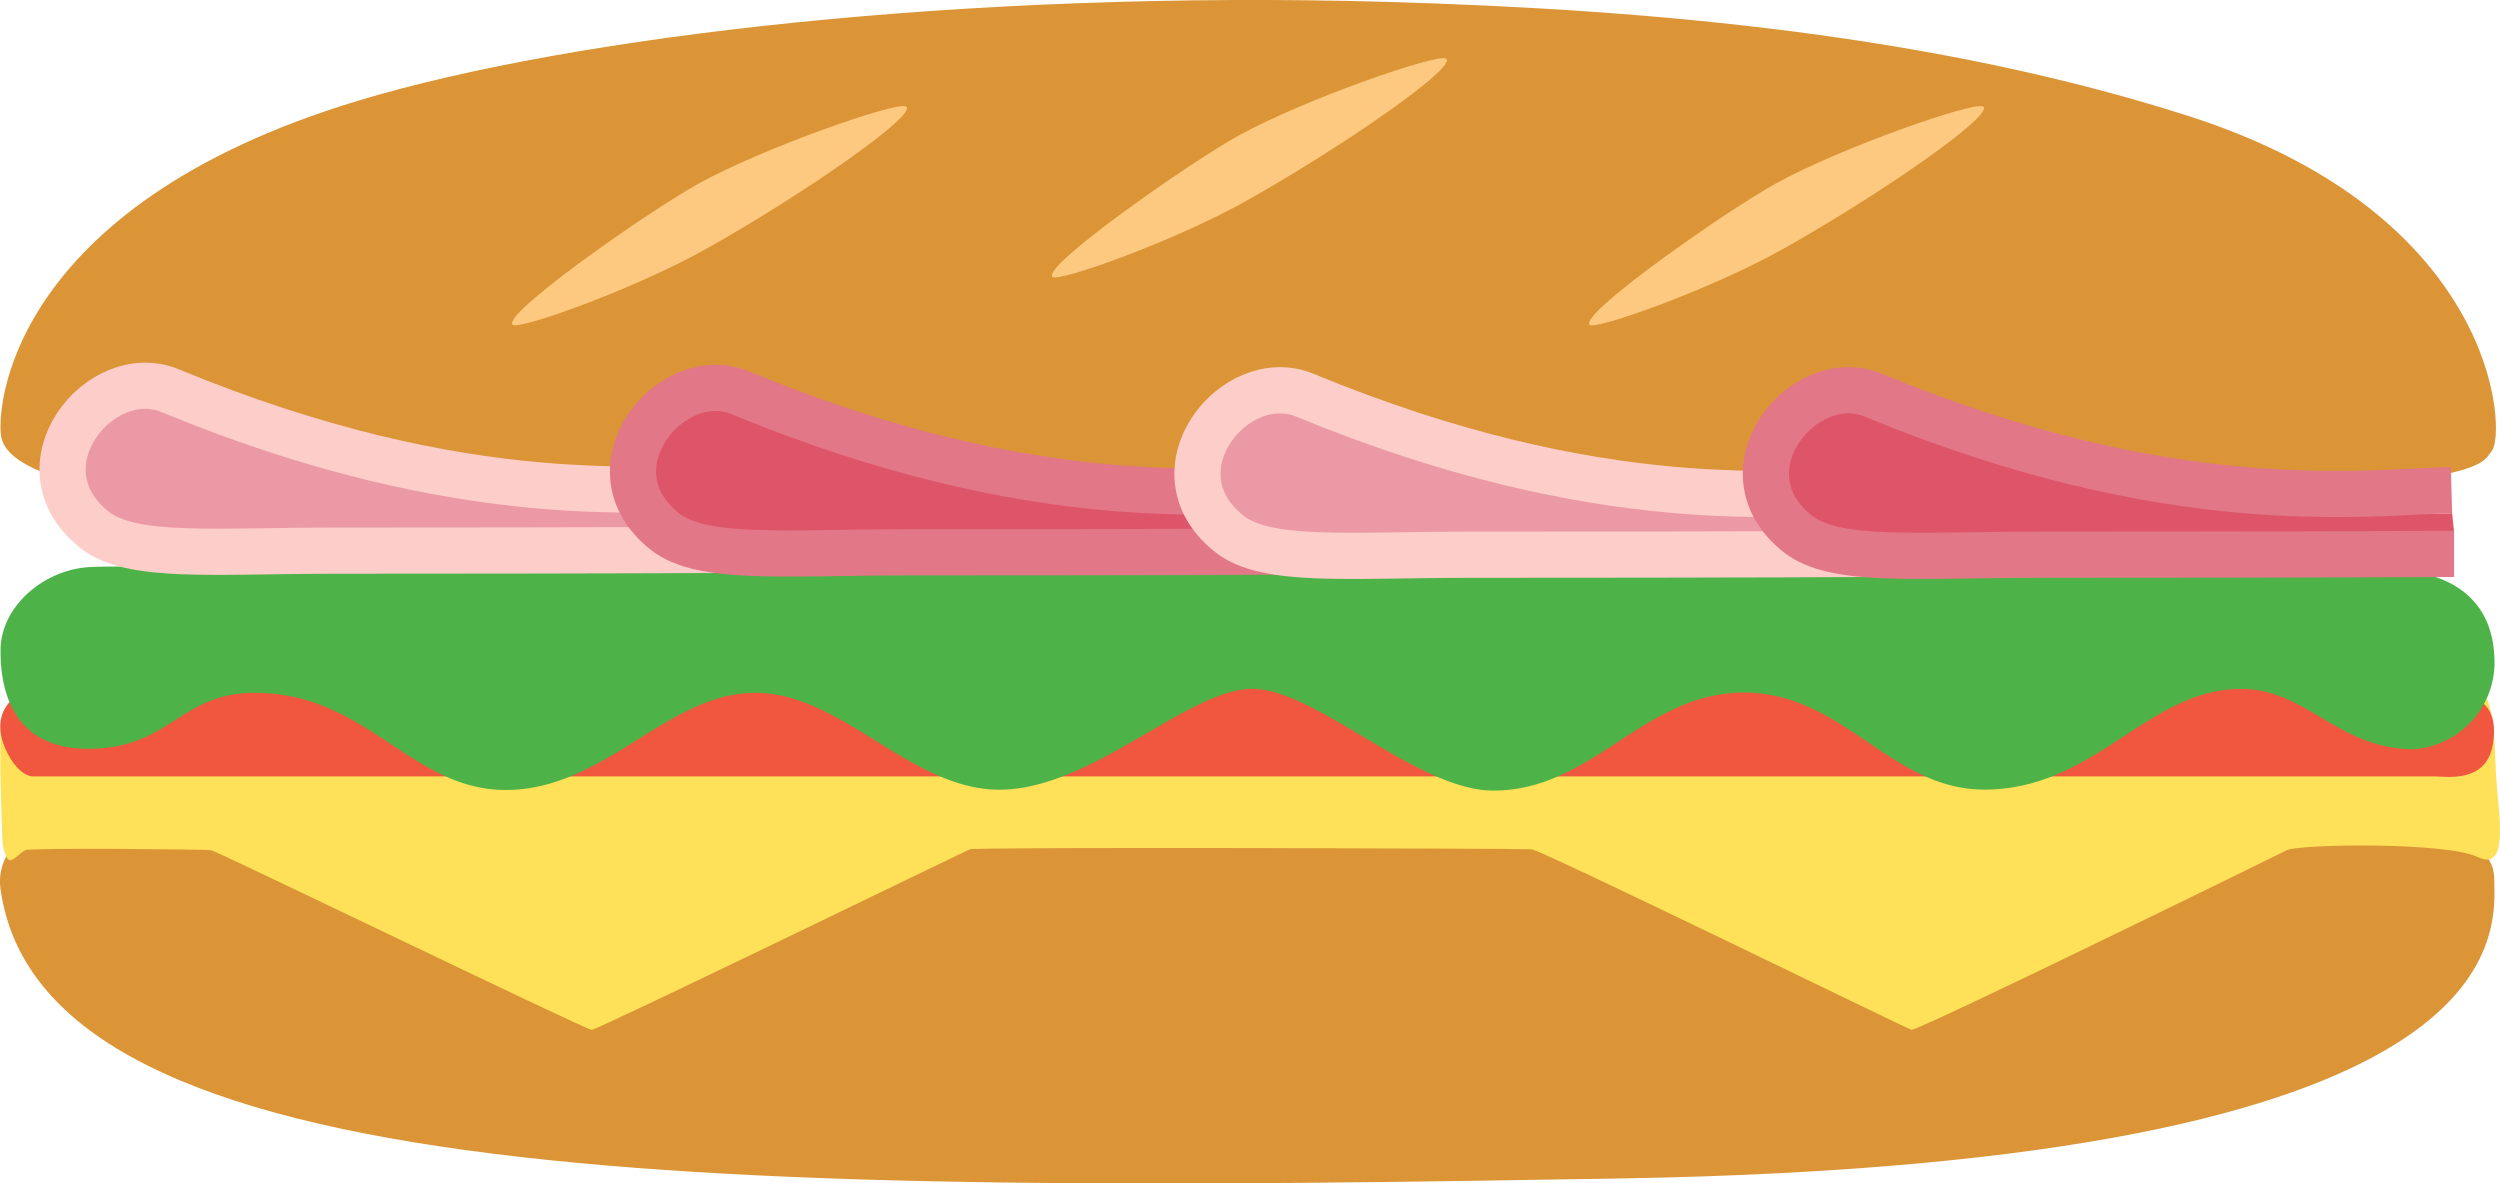 <svg xmlns="http://www.w3.org/2000/svg" viewBox="0 0 324.76 153.74"><defs><style>.cls-1{fill:#db9537;}.cls-2{fill:#fee159;}.cls-3{fill:#f1573f;}.cls-4{fill:#4db248;}.cls-5{fill:#fdc980;}.cls-6{fill:#eb99a5;}.cls-7,.cls-9{fill:none;stroke-miterlimit:10;stroke-width:6px;}.cls-7{stroke:#fdcdc9;}.cls-8{fill:#de5569;}.cls-9{stroke:#e27787;}</style></defs><title>Oat Sandwich</title><g id="Layer_2" data-name="Layer 2"><g id="Layer_1-2" data-name="Layer 1"><path class="cls-1" d="M306.19,108.3c2.78.11,17.64-1.78,17.82,5.78s3.18,37-113.15,39S5.62,155,.07,115.52,306.19,108.3,306.19,108.3Z"/><path class="cls-2" d="M322.53,90c1.55,1.77,1.47,6.22,1.73,10.89s1.82,12.44-2.4,10.44-23.22-1.67-24.78-.89-48,23.56-48.78,23.33-48-23.33-49.33-23.44-72.22-.33-73,0-48.33,23.45-49.11,23.45-48.67-23.23-49.45-23.34-23.44-.33-24.11,0-1.46,1.31-2,1.31-1-1.87-1-2.75-.6-14.11,0-15.84S322.53,90,322.53,90Z"/><path class="cls-3" d="M320,90c1.89.74,4.66,1.61,3.83,6.69s-6.08,4.17-7.5,4.17H4.36c-2.17,0-4.32-4-4.32-6.29A4.71,4.71,0,0,1,2.94,90c1.54-.52,157.25-8.73,157.25-8.73S318.8,89.48,320,90Z"/><path class="cls-4" d="M301.11,74.41c2.67,0,11.67-.33,13.17,0s9.22,1.67,9.73,10.67a11.33,11.33,0,0,1-10.4,12.25c-9.92,0-13.92-7.84-22.5-7.84-12.08,0-18.92,13.08-33.34,13.08-12.24,0-18.24-12.6-31.24-12.6S206.94,102.7,194,102.7c-10.05,0-23.34-13.54-31.63-13.21s-20.46,12.85-32.21,13.09S109.53,90,98.11,90s-19.5,12.62-32.42,12.62c-12.33,0-18-12.62-32.58-12.62-9.83,0-10.92,7.27-21.67,7.27S.07,88.08.07,84.5C.07,78.83,5.62,74,11.69,73.66c5.5-.33,82.5.6,82.5.6Z"/><path class="cls-1" d="M.19,56.91c-.76-3.26.5-30,46.34-43.83C74.37,4.67,125.57-1.3,180,.24c35.17,1,71.62,4.37,104.33,14.84,40.47,13,41.21,41.33,39.37,43.49s1,6.34-103.37,7.51S3.69,71.91.19,56.91Z"/><path class="cls-5" d="M117.69,13.83c1.69,1-13.54,11.54-25.9,18.47-9.46,5.31-24.35,10.58-25.18,9.9C65,40.91,84.4,27.33,90.86,23.79,99.5,19.05,116.53,13.16,117.69,13.83Z"/><path class="cls-5" d="M187.83,7.61c1.68,1-13.55,11.54-25.91,18.47-9.46,5.31-24.35,10.57-25.18,9.9-1.58-1.29,17.79-14.87,24.25-18.42C169.63,12.83,186.66,6.94,187.83,7.61Z"/><path class="cls-5" d="M257.6,13.83c1.69,1-13.54,11.54-25.9,18.47-9.46,5.31-24.35,10.58-25.18,9.9-1.58-1.29,17.79-14.87,24.25-18.41C239.41,19.05,256.44,13.16,257.6,13.83Z"/><path class="cls-6" d="M97.54,68.47c-1.45,0-16.4,4.36-52.4,4.36-16,0-26.58.43-31.38-3.4-10.24-8.18.75-21.81,9.83-18.06C62.2,67.32,85.28,66.42,97.28,66.08Z"/><path class="cls-7" d="M97.2,63.09c-12,.33-36.5,3.61-75.11-12.34C13,47,2,60.63,12.26,68.81c4.8,3.83,15.48,2.72,31.5,2.72,36,0,52.33-.11,53.78-.11"/><path class="cls-8" d="M171.63,68.74c-1.45,0-16.4,4.36-52.4,4.36-16,0-26.58.43-31.38-3.4-10.24-8.18.75-21.81,9.83-18.05,38.61,15.94,61.69,15,73.69,14.71Z"/><path class="cls-9" d="M171.29,63.36c-12,.33-36.5,3.61-75.11-12.33-9.08-3.76-20.07,9.87-9.83,18,4.8,3.83,15.48,2.72,31.5,2.72,36,0,52.33-.11,53.78-.11"/><path class="cls-6" d="M245,69.05c-1.44,0-16.4,4.36-52.4,4.36-16,0-26.57.43-31.37-3.4C150.93,61.83,161.92,48.2,171,52,209.62,67.9,232.7,67,244.7,66.67Z"/><path class="cls-7" d="M244.62,63.67c-12,.33-36.5,3.61-75.11-12.33-9.09-3.76-20.08,9.87-9.83,18,4.8,3.83,15.47,2.72,31.5,2.72,36,0,52.33-.11,53.77-.11"/><path class="cls-8" d="M318.79,69.05c-1.44,0-16.4,4.36-52.4,4.36-16,0-26.57.43-31.37-3.4-10.25-8.18.74-21.81,9.83-18.05,38.61,15.94,61.69,15,73.69,14.71Z"/><path class="cls-9" d="M318.46,63.67c-12,.33-36.5,3.61-75.11-12.33-9.09-3.76-20.08,9.87-9.83,18,4.8,3.83,15.47,2.72,31.5,2.72,36,0,52.33-.11,53.77-.11"/></g></g></svg>